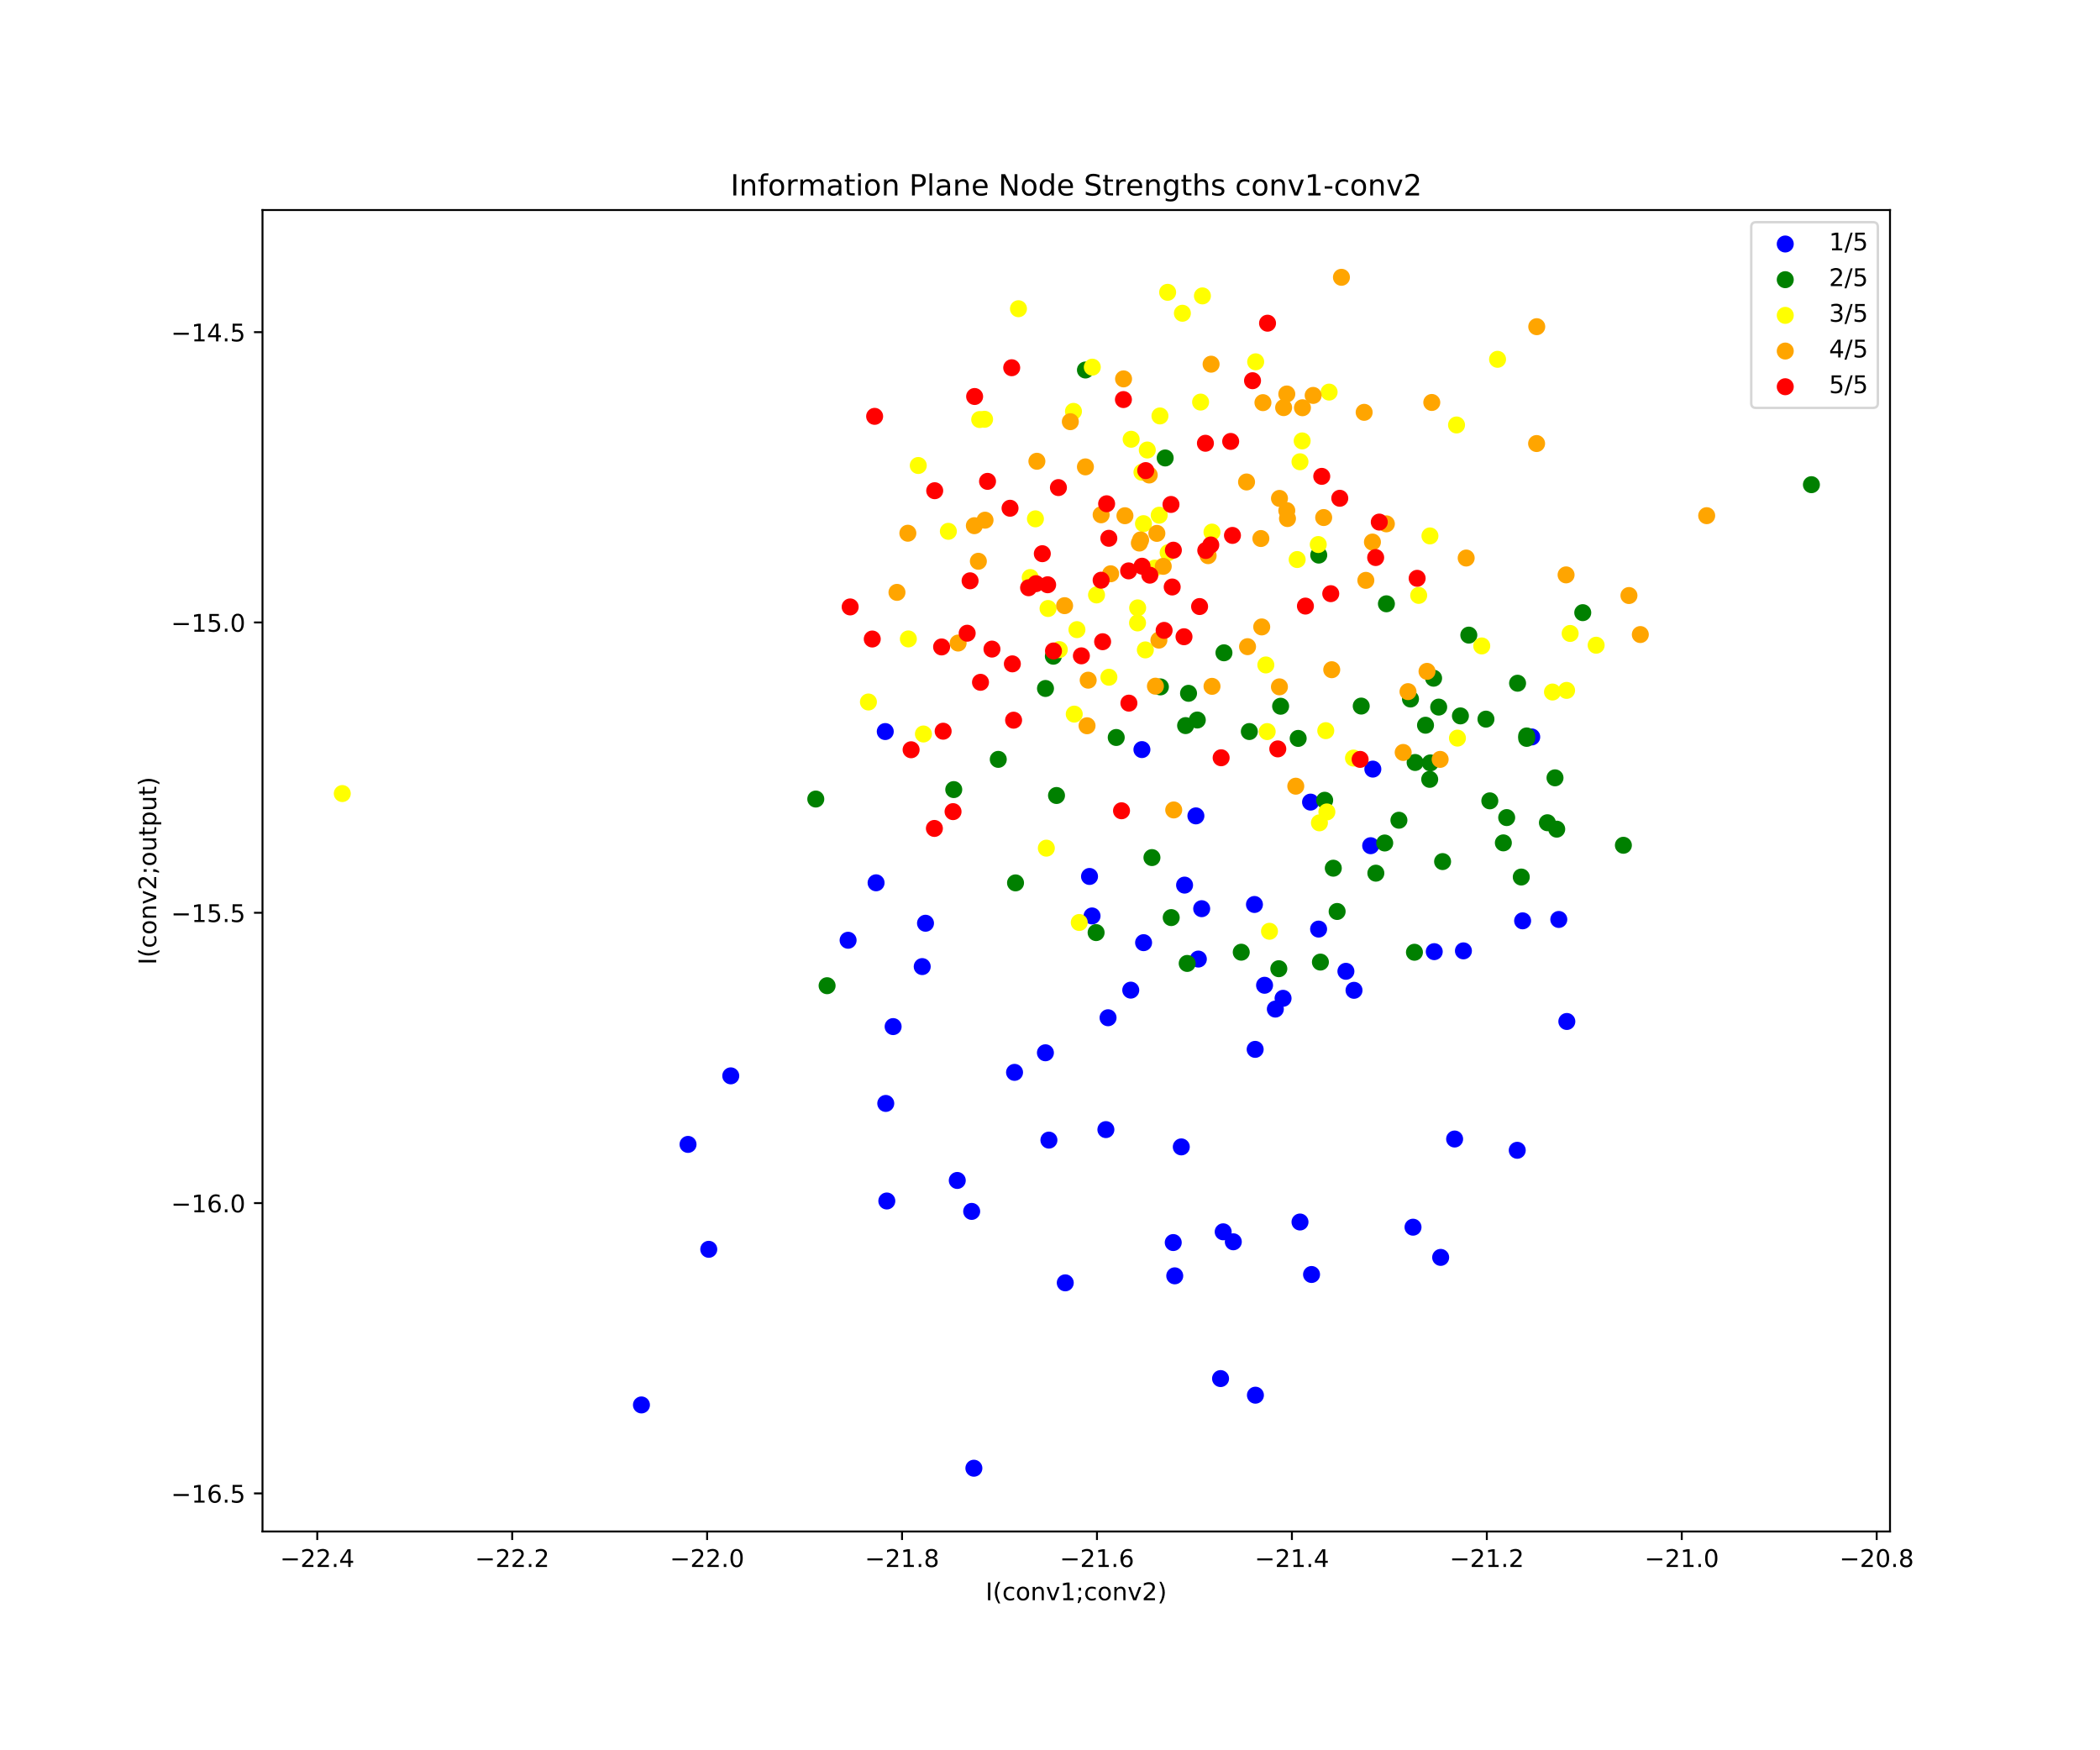<?xml version="1.0" encoding="utf-8" standalone="no"?>
<!DOCTYPE svg PUBLIC "-//W3C//DTD SVG 1.1//EN"
  "http://www.w3.org/Graphics/SVG/1.1/DTD/svg11.dtd">
<!-- Created with matplotlib (https://matplotlib.org/) -->
<svg height="720pt" version="1.1" viewBox="0 0 864 720" width="864pt" xmlns="http://www.w3.org/2000/svg" xmlns:xlink="http://www.w3.org/1999/xlink">
 <defs>
  <style type="text/css">
*{stroke-linecap:butt;stroke-linejoin:round;white-space:pre;}
  </style>
 </defs>
 <g id="figure_1">
  <g id="patch_1">
   <path d="M 0 720 
L 864 720 
L 864 0 
L 0 0 
z
" style="fill:#ffffff;"/>
  </g>
  <g id="axes_1">
   <g id="patch_2">
    <path d="M 108 630 
L 777.6 630 
L 777.6 86.4 
L 108 86.4 
z
" style="fill:#ffffff;"/>
   </g>
   <g id="PathCollection_1">
    <defs>
     <path d="M 0 3 
C 0.796 3 1.559 2.684 2.121 2.121 
C 2.684 1.559 3 0.796 3 0 
C 3 -0.796 2.684 -1.559 2.121 -2.121 
C 1.559 -2.684 0.796 -3 0 -3 
C -0.796 -3 -1.559 -2.684 -2.121 -2.121 
C -2.684 -1.559 -3 -0.796 -3 0 
C -3 0.796 -2.684 1.559 -2.121 2.121 
C -1.559 2.684 -0.796 3 0 3 
z
" id="mb57c1be453" style="stroke:#0000ff;"/>
    </defs>
    <g clip-path="url(#p0d00915844)">
     <use style="fill:#0000ff;stroke:#0000ff;" x="644.642" xlink:href="#mb57c1be453" y="420.198"/>
     <use style="fill:#0000ff;stroke:#0000ff;" x="624.237" xlink:href="#mb57c1be453" y="473.186"/>
     <use style="fill:#0000ff;stroke:#0000ff;" x="516.515" xlink:href="#mb57c1be453" y="573.929"/>
     <use style="fill:#0000ff;stroke:#0000ff;" x="581.357" xlink:href="#mb57c1be453" y="504.82"/>
     <use style="fill:#0000ff;stroke:#0000ff;" x="482.704" xlink:href="#mb57c1be453" y="511.14"/>
     <use style="fill:#0000ff;stroke:#0000ff;" x="592.729" xlink:href="#mb57c1be453" y="517.246"/>
     <use style="fill:#0000ff;stroke:#0000ff;" x="539.608" xlink:href="#mb57c1be453" y="524.279"/>
     <use style="fill:#0000ff;stroke:#0000ff;" x="516.411" xlink:href="#mb57c1be453" y="431.669"/>
     <use style="fill:#0000ff;stroke:#0000ff;" x="400.683" xlink:href="#mb57c1be453" y="603.973"/>
     <use style="fill:#0000ff;stroke:#0000ff;" x="483.326" xlink:href="#mb57c1be453" y="524.831"/>
     <use style="fill:#0000ff;stroke:#0000ff;" x="438.28" xlink:href="#mb57c1be453" y="527.713"/>
     <use style="fill:#0000ff;stroke:#0000ff;" x="364.428" xlink:href="#mb57c1be453" y="453.911"/>
     <use style="fill:#0000ff;stroke:#0000ff;" x="263.908" xlink:href="#mb57c1be453" y="577.94"/>
     <use style="fill:#0000ff;stroke:#0000ff;" x="379.427" xlink:href="#mb57c1be453" y="397.619"/>
     <use style="fill:#0000ff;stroke:#0000ff;" x="300.658" xlink:href="#mb57c1be453" y="442.568"/>
     <use style="fill:#0000ff;stroke:#0000ff;" x="283.077" xlink:href="#mb57c1be453" y="470.766"/>
     <use style="fill:#0000ff;stroke:#0000ff;" x="360.444" xlink:href="#mb57c1be453" y="363.151"/>
     <use style="fill:#0000ff;stroke:#0000ff;" x="364.221" xlink:href="#mb57c1be453" y="300.933"/>
     <use style="fill:#0000ff;stroke:#0000ff;" x="465.224" xlink:href="#mb57c1be453" y="407.306"/>
     <use style="fill:#0000ff;stroke:#0000ff;" x="469.816" xlink:href="#mb57c1be453" y="308.355"/>
     <use style="fill:#0000ff;stroke:#0000ff;" x="430.113" xlink:href="#mb57c1be453" y="433.074"/>
     <use style="fill:#0000ff;stroke:#0000ff;" x="380.779" xlink:href="#mb57c1be453" y="379.787"/>
     <use style="fill:#0000ff;stroke:#0000ff;" x="449.302" xlink:href="#mb57c1be453" y="376.786"/>
     <use style="fill:#0000ff;stroke:#0000ff;" x="553.746" xlink:href="#mb57c1be453" y="399.56"/>
     <use style="fill:#0000ff;stroke:#0000ff;" x="291.607" xlink:href="#mb57c1be453" y="513.921"/>
     <use style="fill:#0000ff;stroke:#0000ff;" x="494.407" xlink:href="#mb57c1be453" y="373.8"/>
     <use style="fill:#0000ff;stroke:#0000ff;" x="590.092" xlink:href="#mb57c1be453" y="391.474"/>
     <use style="fill:#0000ff;stroke:#0000ff;" x="455.886" xlink:href="#mb57c1be453" y="418.663"/>
     <use style="fill:#0000ff;stroke:#0000ff;" x="393.848" xlink:href="#mb57c1be453" y="485.595"/>
     <use style="fill:#0000ff;stroke:#0000ff;" x="520.278" xlink:href="#mb57c1be453" y="405.304"/>
     <use style="fill:#0000ff;stroke:#0000ff;" x="399.776" xlink:href="#mb57c1be453" y="498.325"/>
     <use style="fill:#0000ff;stroke:#0000ff;" x="454.991" xlink:href="#mb57c1be453" y="464.678"/>
     <use style="fill:#0000ff;stroke:#0000ff;" x="598.474" xlink:href="#mb57c1be453" y="468.551"/>
     <use style="fill:#0000ff;stroke:#0000ff;" x="507.419" xlink:href="#mb57c1be453" y="510.827"/>
     <use style="fill:#0000ff;stroke:#0000ff;" x="503.253" xlink:href="#mb57c1be453" y="506.721"/>
     <use style="fill:#0000ff;stroke:#0000ff;" x="534.856" xlink:href="#mb57c1be453" y="502.687"/>
     <use style="fill:#0000ff;stroke:#0000ff;" x="367.459" xlink:href="#mb57c1be453" y="422.301"/>
     <use style="fill:#0000ff;stroke:#0000ff;" x="364.861" xlink:href="#mb57c1be453" y="494.044"/>
     <use style="fill:#0000ff;stroke:#0000ff;" x="348.934" xlink:href="#mb57c1be453" y="386.786"/>
     <use style="fill:#0000ff;stroke:#0000ff;" x="492.027" xlink:href="#mb57c1be453" y="335.623"/>
     <use style="fill:#0000ff;stroke:#0000ff;" x="493.035" xlink:href="#mb57c1be453" y="394.525"/>
     <use style="fill:#0000ff;stroke:#0000ff;" x="448.259" xlink:href="#mb57c1be453" y="360.544"/>
     <use style="fill:#0000ff;stroke:#0000ff;" x="417.411" xlink:href="#mb57c1be453" y="441.131"/>
     <use style="fill:#0000ff;stroke:#0000ff;" x="557.081" xlink:href="#mb57c1be453" y="407.377"/>
     <use style="fill:#0000ff;stroke:#0000ff;" x="486.017" xlink:href="#mb57c1be453" y="471.788"/>
     <use style="fill:#0000ff;stroke:#0000ff;" x="431.554" xlink:href="#mb57c1be453" y="468.999"/>
     <use style="fill:#0000ff;stroke:#0000ff;" x="502.172" xlink:href="#mb57c1be453" y="567.094"/>
     <use style="fill:#0000ff;stroke:#0000ff;" x="487.369" xlink:href="#mb57c1be453" y="364.101"/>
     <use style="fill:#0000ff;stroke:#0000ff;" x="470.505" xlink:href="#mb57c1be453" y="387.777"/>
     <use style="fill:#0000ff;stroke:#0000ff;" x="641.336" xlink:href="#mb57c1be453" y="378.233"/>
     <use style="fill:#0000ff;stroke:#0000ff;" x="626.45" xlink:href="#mb57c1be453" y="378.797"/>
     <use style="fill:#0000ff;stroke:#0000ff;" x="524.712" xlink:href="#mb57c1be453" y="415.104"/>
     <use style="fill:#0000ff;stroke:#0000ff;" x="539.2" xlink:href="#mb57c1be453" y="329.96"/>
     <use style="fill:#0000ff;stroke:#0000ff;" x="516.12" xlink:href="#mb57c1be453" y="372.07"/>
     <use style="fill:#0000ff;stroke:#0000ff;" x="563.935" xlink:href="#mb57c1be453" y="347.892"/>
     <use style="fill:#0000ff;stroke:#0000ff;" x="602.095" xlink:href="#mb57c1be453" y="391.151"/>
     <use style="fill:#0000ff;stroke:#0000ff;" x="542.51" xlink:href="#mb57c1be453" y="382.192"/>
     <use style="fill:#0000ff;stroke:#0000ff;" x="630.2" xlink:href="#mb57c1be453" y="303.15"/>
     <use style="fill:#0000ff;stroke:#0000ff;" x="564.823" xlink:href="#mb57c1be453" y="316.384"/>
     <use style="fill:#0000ff;stroke:#0000ff;" x="527.89" xlink:href="#mb57c1be453" y="410.672"/>
    </g>
   </g>
   <g id="PathCollection_2">
    <defs>
     <path d="M 0 3 
C 0.796 3 1.559 2.684 2.121 2.121 
C 2.684 1.559 3 0.796 3 0 
C 3 -0.796 2.684 -1.559 2.121 -2.121 
C 1.559 -2.684 0.796 -3 0 -3 
C -0.796 -3 -1.559 -2.684 -2.121 -2.121 
C -2.684 -1.559 -3 -0.796 -3 0 
C -3 0.796 -2.684 1.559 -2.121 2.121 
C -1.559 2.684 -0.796 3 0 3 
z
" id="m9831593d2e" style="stroke:#008000;"/>
    </defs>
    <g clip-path="url(#p0d00915844)">
     <use style="fill:#008000;stroke:#008000;" x="618.522" xlink:href="#m9831593d2e" y="346.726"/>
     <use style="fill:#008000;stroke:#008000;" x="481.867" xlink:href="#m9831593d2e" y="377.464"/>
     <use style="fill:#008000;stroke:#008000;" x="569.714" xlink:href="#m9831593d2e" y="346.776"/>
     <use style="fill:#008000;stroke:#008000;" x="575.558" xlink:href="#m9831593d2e" y="337.412"/>
     <use style="fill:#008000;stroke:#008000;" x="450.971" xlink:href="#m9831593d2e" y="383.634"/>
     <use style="fill:#008000;stroke:#008000;" x="619.894" xlink:href="#m9831593d2e" y="336.325"/>
     <use style="fill:#008000;stroke:#008000;" x="473.943" xlink:href="#m9831593d2e" y="352.776"/>
     <use style="fill:#008000;stroke:#008000;" x="636.647" xlink:href="#m9831593d2e" y="338.444"/>
     <use style="fill:#008000;stroke:#008000;" x="550.136" xlink:href="#m9831593d2e" y="374.947"/>
     <use style="fill:#008000;stroke:#008000;" x="593.523" xlink:href="#m9831593d2e" y="354.424"/>
     <use style="fill:#008000;stroke:#008000;" x="639.775" xlink:href="#m9831593d2e" y="319.971"/>
     <use style="fill:#008000;stroke:#008000;" x="543.252" xlink:href="#m9831593d2e" y="395.769"/>
     <use style="fill:#008000;stroke:#008000;" x="492.605" xlink:href="#m9831593d2e" y="296.189"/>
     <use style="fill:#008000;stroke:#008000;" x="624.372" xlink:href="#m9831593d2e" y="281.052"/>
     <use style="fill:#008000;stroke:#008000;" x="581.942" xlink:href="#m9831593d2e" y="391.724"/>
     <use style="fill:#008000;stroke:#008000;" x="588.222" xlink:href="#m9831593d2e" y="320.596"/>
     <use style="fill:#008000;stroke:#008000;" x="640.482" xlink:href="#m9831593d2e" y="341.085"/>
     <use style="fill:#008000;stroke:#008000;" x="548.557" xlink:href="#m9831593d2e" y="357.141"/>
     <use style="fill:#008000;stroke:#008000;" x="651.192" xlink:href="#m9831593d2e" y="252.025"/>
     <use style="fill:#008000;stroke:#008000;" x="667.909" xlink:href="#m9831593d2e" y="347.715"/>
     <use style="fill:#008000;stroke:#008000;" x="612.954" xlink:href="#m9831593d2e" y="329.438"/>
     <use style="fill:#008000;stroke:#008000;" x="628.119" xlink:href="#m9831593d2e" y="303.74"/>
     <use style="fill:#008000;stroke:#008000;" x="745.27" xlink:href="#m9831593d2e" y="199.381"/>
     <use style="fill:#008000;stroke:#008000;" x="591.922" xlink:href="#m9831593d2e" y="290.871"/>
     <use style="fill:#008000;stroke:#008000;" x="600.858" xlink:href="#m9831593d2e" y="294.495"/>
     <use style="fill:#008000;stroke:#008000;" x="588.48" xlink:href="#m9831593d2e" y="313.836"/>
     <use style="fill:#008000;stroke:#008000;" x="586.497" xlink:href="#m9831593d2e" y="298.334"/>
     <use style="fill:#008000;stroke:#008000;" x="526.143" xlink:href="#m9831593d2e" y="398.492"/>
     <use style="fill:#008000;stroke:#008000;" x="488.998" xlink:href="#m9831593d2e" y="285.206"/>
     <use style="fill:#008000;stroke:#008000;" x="340.291" xlink:href="#m9831593d2e" y="405.481"/>
     <use style="fill:#008000;stroke:#008000;" x="589.827" xlink:href="#m9831593d2e" y="278.991"/>
     <use style="fill:#008000;stroke:#008000;" x="477.417" xlink:href="#m9831593d2e" y="282.562"/>
     <use style="fill:#008000;stroke:#008000;" x="514.011" xlink:href="#m9831593d2e" y="300.929"/>
     <use style="fill:#008000;stroke:#008000;" x="628.114" xlink:href="#m9831593d2e" y="302.737"/>
     <use style="fill:#008000;stroke:#008000;" x="526.883" xlink:href="#m9831593d2e" y="290.518"/>
     <use style="fill:#008000;stroke:#008000;" x="566.065" xlink:href="#m9831593d2e" y="359.192"/>
     <use style="fill:#008000;stroke:#008000;" x="417.818" xlink:href="#m9831593d2e" y="363.184"/>
     <use style="fill:#008000;stroke:#008000;" x="582.225" xlink:href="#m9831593d2e" y="313.659"/>
     <use style="fill:#008000;stroke:#008000;" x="534.108" xlink:href="#m9831593d2e" y="303.752"/>
     <use style="fill:#008000;stroke:#008000;" x="580.319" xlink:href="#m9831593d2e" y="287.547"/>
     <use style="fill:#008000;stroke:#008000;" x="503.571" xlink:href="#m9831593d2e" y="268.538"/>
     <use style="fill:#008000;stroke:#008000;" x="335.639" xlink:href="#m9831593d2e" y="328.698"/>
     <use style="fill:#008000;stroke:#008000;" x="479.389" xlink:href="#m9831593d2e" y="188.391"/>
     <use style="fill:#008000;stroke:#008000;" x="430.143" xlink:href="#m9831593d2e" y="283.209"/>
     <use style="fill:#008000;stroke:#008000;" x="570.411" xlink:href="#m9831593d2e" y="248.378"/>
     <use style="fill:#008000;stroke:#008000;" x="410.72" xlink:href="#m9831593d2e" y="312.375"/>
     <use style="fill:#008000;stroke:#008000;" x="446.582" xlink:href="#m9831593d2e" y="152.209"/>
     <use style="fill:#008000;stroke:#008000;" x="392.403" xlink:href="#m9831593d2e" y="324.806"/>
     <use style="fill:#008000;stroke:#008000;" x="510.684" xlink:href="#m9831593d2e" y="391.7"/>
     <use style="fill:#008000;stroke:#008000;" x="488.445" xlink:href="#m9831593d2e" y="396.323"/>
     <use style="fill:#008000;stroke:#008000;" x="625.893" xlink:href="#m9831593d2e" y="360.778"/>
     <use style="fill:#008000;stroke:#008000;" x="604.314" xlink:href="#m9831593d2e" y="261.264"/>
     <use style="fill:#008000;stroke:#008000;" x="545.01" xlink:href="#m9831593d2e" y="329.196"/>
     <use style="fill:#008000;stroke:#008000;" x="560.048" xlink:href="#m9831593d2e" y="290.453"/>
     <use style="fill:#008000;stroke:#008000;" x="611.363" xlink:href="#m9831593d2e" y="295.825"/>
     <use style="fill:#008000;stroke:#008000;" x="487.79" xlink:href="#m9831593d2e" y="298.484"/>
     <use style="fill:#008000;stroke:#008000;" x="459.249" xlink:href="#m9831593d2e" y="303.372"/>
     <use style="fill:#008000;stroke:#008000;" x="433.378" xlink:href="#m9831593d2e" y="269.941"/>
     <use style="fill:#008000;stroke:#008000;" x="434.679" xlink:href="#m9831593d2e" y="327.236"/>
     <use style="fill:#008000;stroke:#008000;" x="542.571" xlink:href="#m9831593d2e" y="228.345"/>
    </g>
   </g>
   <g id="PathCollection_3">
    <defs>
     <path d="M 0 3 
C 0.796 3 1.559 2.684 2.121 2.121 
C 2.684 1.559 3 0.796 3 0 
C 3 -0.796 2.684 -1.559 2.121 -2.121 
C 1.559 -2.684 0.796 -3 0 -3 
C -0.796 -3 -1.559 -2.684 -2.121 -2.121 
C -2.684 -1.559 -3 -0.796 -3 0 
C -3 0.796 -2.684 1.559 -2.121 2.121 
C -1.559 2.684 -0.796 3 0 3 
z
" id="md2f61185b3" style="stroke:#ffff00;"/>
    </defs>
    <g clip-path="url(#p0d00915844)">
     <use style="fill:#ffff00;stroke:#ffff00;" x="533.691" xlink:href="#md2f61185b3" y="230.176"/>
     <use style="fill:#ffff00;stroke:#ffff00;" x="475.079" xlink:href="#md2f61185b3" y="233.701"/>
     <use style="fill:#ffff00;stroke:#ffff00;" x="521.354" xlink:href="#md2f61185b3" y="300.951"/>
     <use style="fill:#ffff00;stroke:#ffff00;" x="441.976" xlink:href="#md2f61185b3" y="293.759"/>
     <use style="fill:#ffff00;stroke:#ffff00;" x="468.068" xlink:href="#md2f61185b3" y="250.058"/>
     <use style="fill:#ffff00;stroke:#ffff00;" x="357.296" xlink:href="#md2f61185b3" y="288.778"/>
     <use style="fill:#ffff00;stroke:#ffff00;" x="468.019" xlink:href="#md2f61185b3" y="256.249"/>
     <use style="fill:#ffff00;stroke:#ffff00;" x="522.3" xlink:href="#md2f61185b3" y="383.094"/>
     <use style="fill:#ffff00;stroke:#ffff00;" x="599.636" xlink:href="#md2f61185b3" y="303.63"/>
     <use style="fill:#ffff00;stroke:#ffff00;" x="520.803" xlink:href="#md2f61185b3" y="273.536"/>
     <use style="fill:#ffff00;stroke:#ffff00;" x="588.319" xlink:href="#md2f61185b3" y="220.457"/>
     <use style="fill:#ffff00;stroke:#ffff00;" x="546.836" xlink:href="#md2f61185b3" y="161.297"/>
     <use style="fill:#ffff00;stroke:#ffff00;" x="646.004" xlink:href="#md2f61185b3" y="260.58"/>
     <use style="fill:#ffff00;stroke:#ffff00;" x="542.848" xlink:href="#md2f61185b3" y="338.483"/>
     <use style="fill:#ffff00;stroke:#ffff00;" x="556.861" xlink:href="#md2f61185b3" y="311.837"/>
     <use style="fill:#ffff00;stroke:#ffff00;" x="545.913" xlink:href="#md2f61185b3" y="333.996"/>
     <use style="fill:#ffff00;stroke:#ffff00;" x="444.035" xlink:href="#md2f61185b3" y="379.478"/>
     <use style="fill:#ffff00;stroke:#ffff00;" x="609.635" xlink:href="#md2f61185b3" y="265.715"/>
     <use style="fill:#ffff00;stroke:#ffff00;" x="638.734" xlink:href="#md2f61185b3" y="284.676"/>
     <use style="fill:#ffff00;stroke:#ffff00;" x="545.457" xlink:href="#md2f61185b3" y="300.57"/>
     <use style="fill:#ffff00;stroke:#ffff00;" x="644.54" xlink:href="#md2f61185b3" y="284.005"/>
     <use style="fill:#ffff00;stroke:#ffff00;" x="656.7" xlink:href="#md2f61185b3" y="265.419"/>
     <use style="fill:#ffff00;stroke:#ffff00;" x="616.138" xlink:href="#md2f61185b3" y="147.81"/>
     <use style="fill:#ffff00;stroke:#ffff00;" x="493.96" xlink:href="#md2f61185b3" y="165.405"/>
     <use style="fill:#ffff00;stroke:#ffff00;" x="426.004" xlink:href="#md2f61185b3" y="213.429"/>
     <use style="fill:#ffff00;stroke:#ffff00;" x="535.747" xlink:href="#md2f61185b3" y="181.373"/>
     <use style="fill:#ffff00;stroke:#ffff00;" x="542.363" xlink:href="#md2f61185b3" y="223.999"/>
     <use style="fill:#ffff00;stroke:#ffff00;" x="534.849" xlink:href="#md2f61185b3" y="189.953"/>
     <use style="fill:#ffff00;stroke:#ffff00;" x="451.145" xlink:href="#md2f61185b3" y="244.737"/>
     <use style="fill:#ffff00;stroke:#ffff00;" x="471.225" xlink:href="#md2f61185b3" y="267.348"/>
     <use style="fill:#ffff00;stroke:#ffff00;" x="443.085" xlink:href="#md2f61185b3" y="259.015"/>
     <use style="fill:#ffff00;stroke:#ffff00;" x="516.619" xlink:href="#md2f61185b3" y="148.835"/>
     <use style="fill:#ffff00;stroke:#ffff00;" x="486.473" xlink:href="#md2f61185b3" y="128.861"/>
     <use style="fill:#ffff00;stroke:#ffff00;" x="449.402" xlink:href="#md2f61185b3" y="151.034"/>
     <use style="fill:#ffff00;stroke:#ffff00;" x="430.493" xlink:href="#md2f61185b3" y="348.9"/>
     <use style="fill:#ffff00;stroke:#ffff00;" x="480.613" xlink:href="#md2f61185b3" y="227.357"/>
     <use style="fill:#ffff00;stroke:#ffff00;" x="456.238" xlink:href="#md2f61185b3" y="278.59"/>
     <use style="fill:#ffff00;stroke:#ffff00;" x="379.924" xlink:href="#md2f61185b3" y="301.937"/>
     <use style="fill:#ffff00;stroke:#ffff00;" x="419.025" xlink:href="#md2f61185b3" y="126.994"/>
     <use style="fill:#ffff00;stroke:#ffff00;" x="498.642" xlink:href="#md2f61185b3" y="218.88"/>
     <use style="fill:#ffff00;stroke:#ffff00;" x="477.236" xlink:href="#md2f61185b3" y="171.101"/>
     <use style="fill:#ffff00;stroke:#ffff00;" x="423.864" xlink:href="#md2f61185b3" y="237.575"/>
     <use style="fill:#ffff00;stroke:#ffff00;" x="390.182" xlink:href="#md2f61185b3" y="218.569"/>
     <use style="fill:#ffff00;stroke:#ffff00;" x="403.076" xlink:href="#md2f61185b3" y="172.581"/>
     <use style="fill:#ffff00;stroke:#ffff00;" x="470.462" xlink:href="#md2f61185b3" y="215.411"/>
     <use style="fill:#ffff00;stroke:#ffff00;" x="373.726" xlink:href="#md2f61185b3" y="262.83"/>
     <use style="fill:#ffff00;stroke:#ffff00;" x="435.824" xlink:href="#md2f61185b3" y="267.233"/>
     <use style="fill:#ffff00;stroke:#ffff00;" x="472.026" xlink:href="#md2f61185b3" y="185.121"/>
     <use style="fill:#ffff00;stroke:#ffff00;" x="140.827" xlink:href="#md2f61185b3" y="326.438"/>
     <use style="fill:#ffff00;stroke:#ffff00;" x="405.083" xlink:href="#md2f61185b3" y="172.477"/>
     <use style="fill:#ffff00;stroke:#ffff00;" x="431.195" xlink:href="#md2f61185b3" y="250.315"/>
     <use style="fill:#ffff00;stroke:#ffff00;" x="377.801" xlink:href="#md2f61185b3" y="191.489"/>
     <use style="fill:#ffff00;stroke:#ffff00;" x="465.386" xlink:href="#md2f61185b3" y="180.697"/>
     <use style="fill:#ffff00;stroke:#ffff00;" x="583.69" xlink:href="#md2f61185b3" y="244.921"/>
     <use style="fill:#ffff00;stroke:#ffff00;" x="494.714" xlink:href="#md2f61185b3" y="121.722"/>
     <use style="fill:#ffff00;stroke:#ffff00;" x="599.259" xlink:href="#md2f61185b3" y="174.817"/>
     <use style="fill:#ffff00;stroke:#ffff00;" x="476.925" xlink:href="#md2f61185b3" y="211.945"/>
     <use style="fill:#ffff00;stroke:#ffff00;" x="441.652" xlink:href="#md2f61185b3" y="169.224"/>
     <use style="fill:#ffff00;stroke:#ffff00;" x="480.401" xlink:href="#md2f61185b3" y="120.247"/>
     <use style="fill:#ffff00;stroke:#ffff00;" x="469.829" xlink:href="#md2f61185b3" y="194.271"/>
    </g>
   </g>
   <g id="PathCollection_4">
    <defs>
     <path d="M 0 3 
C 0.796 3 1.559 2.684 2.121 2.121 
C 2.684 1.559 3 0.796 3 0 
C 3 -0.796 2.684 -1.559 2.121 -2.121 
C 1.559 -2.684 0.796 -3 0 -3 
C -0.796 -3 -1.559 -2.684 -2.121 -2.121 
C -2.684 -1.559 -3 -0.796 -3 0 
C -3 0.796 -2.684 1.559 -2.121 2.121 
C -1.559 2.684 -0.796 3 0 3 
z
" id="mc278e663dc" style="stroke:#ffa500;"/>
    </defs>
    <g clip-path="url(#p0d00915844)">
     <use style="fill:#ffa500;stroke:#ffa500;" x="498.279" xlink:href="#mc278e663dc" y="149.812"/>
     <use style="fill:#ffa500;stroke:#ffa500;" x="373.516" xlink:href="#mc278e663dc" y="219.348"/>
     <use style="fill:#ffa500;stroke:#ffa500;" x="426.606" xlink:href="#mc278e663dc" y="189.747"/>
     <use style="fill:#ffa500;stroke:#ffa500;" x="518.76" xlink:href="#mc278e663dc" y="221.531"/>
     <use style="fill:#ffa500;stroke:#ffa500;" x="533.121" xlink:href="#mc278e663dc" y="323.411"/>
     <use style="fill:#ffa500;stroke:#ffa500;" x="447.243" xlink:href="#mc278e663dc" y="298.548"/>
     <use style="fill:#ffa500;stroke:#ffa500;" x="512.865" xlink:href="#mc278e663dc" y="198.266"/>
     <use style="fill:#ffa500;stroke:#ffa500;" x="529.706" xlink:href="#mc278e663dc" y="213.315"/>
     <use style="fill:#ffa500;stroke:#ffa500;" x="497.057" xlink:href="#mc278e663dc" y="228.583"/>
     <use style="fill:#ffa500;stroke:#ffa500;" x="456.957" xlink:href="#mc278e663dc" y="236.033"/>
     <use style="fill:#ffa500;stroke:#ffa500;" x="402.526" xlink:href="#mc278e663dc" y="230.886"/>
     <use style="fill:#ffa500;stroke:#ffa500;" x="476.809" xlink:href="#mc278e663dc" y="263.322"/>
     <use style="fill:#ffa500;stroke:#ffa500;" x="632.262" xlink:href="#mc278e663dc" y="134.384"/>
     <use style="fill:#ffa500;stroke:#ffa500;" x="472.826" xlink:href="#mc278e663dc" y="195.395"/>
     <use style="fill:#ffa500;stroke:#ffa500;" x="564.657" xlink:href="#mc278e663dc" y="222.984"/>
     <use style="fill:#ffa500;stroke:#ffa500;" x="540.273" xlink:href="#mc278e663dc" y="162.661"/>
     <use style="fill:#ffa500;stroke:#ffa500;" x="528.126" xlink:href="#mc278e663dc" y="167.682"/>
     <use style="fill:#ffa500;stroke:#ffa500;" x="453.04" xlink:href="#mc278e663dc" y="211.769"/>
     <use style="fill:#ffa500;stroke:#ffa500;" x="519.608" xlink:href="#mc278e663dc" y="165.633"/>
     <use style="fill:#ffa500;stroke:#ffa500;" x="551.908" xlink:href="#mc278e663dc" y="114.07"/>
     <use style="fill:#ffa500;stroke:#ffa500;" x="468.76" xlink:href="#mc278e663dc" y="223.391"/>
     <use style="fill:#ffa500;stroke:#ffa500;" x="589.076" xlink:href="#mc278e663dc" y="165.559"/>
     <use style="fill:#ffa500;stroke:#ffa500;" x="447.709" xlink:href="#mc278e663dc" y="279.799"/>
     <use style="fill:#ffa500;stroke:#ffa500;" x="526.412" xlink:href="#mc278e663dc" y="205.021"/>
     <use style="fill:#ffa500;stroke:#ffa500;" x="369.04" xlink:href="#mc278e663dc" y="243.68"/>
     <use style="fill:#ffa500;stroke:#ffa500;" x="446.571" xlink:href="#mc278e663dc" y="192.057"/>
     <use style="fill:#ffa500;stroke:#ffa500;" x="400.873" xlink:href="#mc278e663dc" y="216.249"/>
     <use style="fill:#ffa500;stroke:#ffa500;" x="440.364" xlink:href="#mc278e663dc" y="173.466"/>
     <use style="fill:#ffa500;stroke:#ffa500;" x="561.25" xlink:href="#mc278e663dc" y="169.618"/>
     <use style="fill:#ffa500;stroke:#ffa500;" x="405.273" xlink:href="#mc278e663dc" y="213.983"/>
     <use style="fill:#ffa500;stroke:#ffa500;" x="394.2" xlink:href="#mc278e663dc" y="264.526"/>
     <use style="fill:#ffa500;stroke:#ffa500;" x="535.865" xlink:href="#mc278e663dc" y="167.729"/>
     <use style="fill:#ffa500;stroke:#ffa500;" x="478.594" xlink:href="#mc278e663dc" y="232.967"/>
     <use style="fill:#ffa500;stroke:#ffa500;" x="529.424" xlink:href="#mc278e663dc" y="210.039"/>
     <use style="fill:#ffa500;stroke:#ffa500;" x="475.969" xlink:href="#mc278e663dc" y="219.411"/>
     <use style="fill:#ffa500;stroke:#ffa500;" x="469.28" xlink:href="#mc278e663dc" y="222.112"/>
     <use style="fill:#ffa500;stroke:#ffa500;" x="547.912" xlink:href="#mc278e663dc" y="275.496"/>
     <use style="fill:#ffa500;stroke:#ffa500;" x="498.656" xlink:href="#mc278e663dc" y="282.336"/>
     <use style="fill:#ffa500;stroke:#ffa500;" x="475.372" xlink:href="#mc278e663dc" y="282.271"/>
     <use style="fill:#ffa500;stroke:#ffa500;" x="462.833" xlink:href="#mc278e663dc" y="212.149"/>
     <use style="fill:#ffa500;stroke:#ffa500;" x="438.008" xlink:href="#mc278e663dc" y="249.148"/>
     <use style="fill:#ffa500;stroke:#ffa500;" x="570.389" xlink:href="#mc278e663dc" y="215.49"/>
     <use style="fill:#ffa500;stroke:#ffa500;" x="529.426" xlink:href="#mc278e663dc" y="162.07"/>
     <use style="fill:#ffa500;stroke:#ffa500;" x="544.601" xlink:href="#mc278e663dc" y="212.9"/>
     <use style="fill:#ffa500;stroke:#ffa500;" x="462.265" xlink:href="#mc278e663dc" y="155.858"/>
     <use style="fill:#ffa500;stroke:#ffa500;" x="702.181" xlink:href="#mc278e663dc" y="212.128"/>
     <use style="fill:#ffa500;stroke:#ffa500;" x="632.2" xlink:href="#mc278e663dc" y="182.455"/>
     <use style="fill:#ffa500;stroke:#ffa500;" x="579.294" xlink:href="#mc278e663dc" y="284.515"/>
     <use style="fill:#ffa500;stroke:#ffa500;" x="561.948" xlink:href="#mc278e663dc" y="238.737"/>
     <use style="fill:#ffa500;stroke:#ffa500;" x="603.23" xlink:href="#mc278e663dc" y="229.554"/>
     <use style="fill:#ffa500;stroke:#ffa500;" x="513.275" xlink:href="#mc278e663dc" y="266.016"/>
     <use style="fill:#ffa500;stroke:#ffa500;" x="577.309" xlink:href="#mc278e663dc" y="309.529"/>
     <use style="fill:#ffa500;stroke:#ffa500;" x="482.904" xlink:href="#mc278e663dc" y="333.186"/>
     <use style="fill:#ffa500;stroke:#ffa500;" x="519.107" xlink:href="#mc278e663dc" y="257.894"/>
     <use style="fill:#ffa500;stroke:#ffa500;" x="592.516" xlink:href="#mc278e663dc" y="312.384"/>
     <use style="fill:#ffa500;stroke:#ffa500;" x="587.118" xlink:href="#mc278e663dc" y="276.173"/>
     <use style="fill:#ffa500;stroke:#ffa500;" x="644.33" xlink:href="#mc278e663dc" y="236.487"/>
     <use style="fill:#ffa500;stroke:#ffa500;" x="674.876" xlink:href="#mc278e663dc" y="261.031"/>
     <use style="fill:#ffa500;stroke:#ffa500;" x="526.392" xlink:href="#mc278e663dc" y="282.544"/>
     <use style="fill:#ffa500;stroke:#ffa500;" x="670.199" xlink:href="#mc278e663dc" y="244.981"/>
    </g>
   </g>
   <g id="PathCollection_5">
    <defs>
     <path d="M 0 3 
C 0.796 3 1.559 2.684 2.121 2.121 
C 2.684 1.559 3 0.796 3 0 
C 3 -0.796 2.684 -1.559 2.121 -2.121 
C 1.559 -2.684 0.796 -3 0 -3 
C -0.796 -3 -1.559 -2.684 -2.121 -2.121 
C -2.684 -1.559 -3 -0.796 -3 0 
C -3 0.796 -2.684 1.559 -2.121 2.121 
C -1.559 2.684 -0.796 3 0 3 
z
" id="m12f2b4f080" style="stroke:#ff0000;"/>
    </defs>
    <g clip-path="url(#p0d00915844)">
     <use style="fill:#ff0000;stroke:#ff0000;" x="525.721" xlink:href="#m12f2b4f080" y="308.069"/>
     <use style="fill:#ff0000;stroke:#ff0000;" x="583.055" xlink:href="#m12f2b4f080" y="237.897"/>
     <use style="fill:#ff0000;stroke:#ff0000;" x="493.545" xlink:href="#m12f2b4f080" y="249.507"/>
     <use style="fill:#ff0000;stroke:#ff0000;" x="464.465" xlink:href="#m12f2b4f080" y="289.245"/>
     <use style="fill:#ff0000;stroke:#ff0000;" x="456.203" xlink:href="#m12f2b4f080" y="221.432"/>
     <use style="fill:#ff0000;stroke:#ff0000;" x="417.023" xlink:href="#m12f2b4f080" y="296.258"/>
     <use style="fill:#ff0000;stroke:#ff0000;" x="461.425" xlink:href="#m12f2b4f080" y="333.52"/>
     <use style="fill:#ff0000;stroke:#ff0000;" x="559.593" xlink:href="#m12f2b4f080" y="312.382"/>
     <use style="fill:#ff0000;stroke:#ff0000;" x="426.219" xlink:href="#m12f2b4f080" y="240.099"/>
     <use style="fill:#ff0000;stroke:#ff0000;" x="384.438" xlink:href="#m12f2b4f080" y="340.788"/>
     <use style="fill:#ff0000;stroke:#ff0000;" x="502.412" xlink:href="#m12f2b4f080" y="311.715"/>
     <use style="fill:#ff0000;stroke:#ff0000;" x="478.953" xlink:href="#m12f2b4f080" y="259.318"/>
     <use style="fill:#ff0000;stroke:#ff0000;" x="473.068" xlink:href="#m12f2b4f080" y="236.601"/>
     <use style="fill:#ff0000;stroke:#ff0000;" x="433.434" xlink:href="#m12f2b4f080" y="267.791"/>
     <use style="fill:#ff0000;stroke:#ff0000;" x="453.652" xlink:href="#m12f2b4f080" y="263.978"/>
     <use style="fill:#ff0000;stroke:#ff0000;" x="487.134" xlink:href="#m12f2b4f080" y="261.932"/>
     <use style="fill:#ff0000;stroke:#ff0000;" x="498.15" xlink:href="#m12f2b4f080" y="224.18"/>
     <use style="fill:#ff0000;stroke:#ff0000;" x="537.088" xlink:href="#m12f2b4f080" y="249.319"/>
     <use style="fill:#ff0000;stroke:#ff0000;" x="506.337" xlink:href="#m12f2b4f080" y="181.586"/>
     <use style="fill:#ff0000;stroke:#ff0000;" x="495.945" xlink:href="#m12f2b4f080" y="182.343"/>
     <use style="fill:#ff0000;stroke:#ff0000;" x="464.343" xlink:href="#m12f2b4f080" y="234.839"/>
     <use style="fill:#ff0000;stroke:#ff0000;" x="435.466" xlink:href="#m12f2b4f080" y="200.575"/>
     <use style="fill:#ff0000;stroke:#ff0000;" x="567.474" xlink:href="#m12f2b4f080" y="214.764"/>
     <use style="fill:#ff0000;stroke:#ff0000;" x="547.51" xlink:href="#m12f2b4f080" y="244.214"/>
     <use style="fill:#ff0000;stroke:#ff0000;" x="428.836" xlink:href="#m12f2b4f080" y="227.771"/>
     <use style="fill:#ff0000;stroke:#ff0000;" x="565.988" xlink:href="#m12f2b4f080" y="229.355"/>
     <use style="fill:#ff0000;stroke:#ff0000;" x="543.805" xlink:href="#m12f2b4f080" y="195.957"/>
     <use style="fill:#ff0000;stroke:#ff0000;" x="406.3" xlink:href="#m12f2b4f080" y="198.014"/>
     <use style="fill:#ff0000;stroke:#ff0000;" x="471.381" xlink:href="#m12f2b4f080" y="193.585"/>
     <use style="fill:#ff0000;stroke:#ff0000;" x="408.121" xlink:href="#m12f2b4f080" y="267.012"/>
     <use style="fill:#ff0000;stroke:#ff0000;" x="388.038" xlink:href="#m12f2b4f080" y="300.788"/>
     <use style="fill:#ff0000;stroke:#ff0000;" x="482.759" xlink:href="#m12f2b4f080" y="226.323"/>
     <use style="fill:#ff0000;stroke:#ff0000;" x="431.033" xlink:href="#m12f2b4f080" y="240.548"/>
     <use style="fill:#ff0000;stroke:#ff0000;" x="359.85" xlink:href="#m12f2b4f080" y="171.269"/>
     <use style="fill:#ff0000;stroke:#ff0000;" x="423.192" xlink:href="#m12f2b4f080" y="241.777"/>
     <use style="fill:#ff0000;stroke:#ff0000;" x="349.783" xlink:href="#m12f2b4f080" y="249.664"/>
     <use style="fill:#ff0000;stroke:#ff0000;" x="462.21" xlink:href="#m12f2b4f080" y="164.367"/>
     <use style="fill:#ff0000;stroke:#ff0000;" x="469.87" xlink:href="#m12f2b4f080" y="232.917"/>
     <use style="fill:#ff0000;stroke:#ff0000;" x="397.927" xlink:href="#m12f2b4f080" y="260.483"/>
     <use style="fill:#ff0000;stroke:#ff0000;" x="403.403" xlink:href="#m12f2b4f080" y="280.675"/>
     <use style="fill:#ff0000;stroke:#ff0000;" x="507.068" xlink:href="#m12f2b4f080" y="220.25"/>
     <use style="fill:#ff0000;stroke:#ff0000;" x="521.502" xlink:href="#m12f2b4f080" y="132.951"/>
     <use style="fill:#ff0000;stroke:#ff0000;" x="482.275" xlink:href="#m12f2b4f080" y="241.467"/>
     <use style="fill:#ff0000;stroke:#ff0000;" x="444.912" xlink:href="#m12f2b4f080" y="269.788"/>
     <use style="fill:#ff0000;stroke:#ff0000;" x="374.855" xlink:href="#m12f2b4f080" y="308.424"/>
     <use style="fill:#ff0000;stroke:#ff0000;" x="387.4" xlink:href="#m12f2b4f080" y="266.126"/>
     <use style="fill:#ff0000;stroke:#ff0000;" x="392.111" xlink:href="#m12f2b4f080" y="333.876"/>
     <use style="fill:#ff0000;stroke:#ff0000;" x="358.873" xlink:href="#m12f2b4f080" y="262.865"/>
     <use style="fill:#ff0000;stroke:#ff0000;" x="416.244" xlink:href="#m12f2b4f080" y="151.269"/>
     <use style="fill:#ff0000;stroke:#ff0000;" x="496.087" xlink:href="#m12f2b4f080" y="226.443"/>
     <use style="fill:#ff0000;stroke:#ff0000;" x="551.224" xlink:href="#m12f2b4f080" y="204.969"/>
     <use style="fill:#ff0000;stroke:#ff0000;" x="400.989" xlink:href="#m12f2b4f080" y="163.106"/>
     <use style="fill:#ff0000;stroke:#ff0000;" x="415.561" xlink:href="#m12f2b4f080" y="209.072"/>
     <use style="fill:#ff0000;stroke:#ff0000;" x="515.327" xlink:href="#m12f2b4f080" y="156.608"/>
     <use style="fill:#ff0000;stroke:#ff0000;" x="416.512" xlink:href="#m12f2b4f080" y="273.089"/>
     <use style="fill:#ff0000;stroke:#ff0000;" x="399.122" xlink:href="#m12f2b4f080" y="238.921"/>
     <use style="fill:#ff0000;stroke:#ff0000;" x="384.566" xlink:href="#m12f2b4f080" y="201.86"/>
     <use style="fill:#ff0000;stroke:#ff0000;" x="453.033" xlink:href="#m12f2b4f080" y="238.678"/>
     <use style="fill:#ff0000;stroke:#ff0000;" x="455.298" xlink:href="#m12f2b4f080" y="207.228"/>
     <use style="fill:#ff0000;stroke:#ff0000;" x="481.779" xlink:href="#m12f2b4f080" y="207.512"/>
    </g>
   </g>
   <g id="matplotlib.axis_1">
    <g id="xtick_1">
     <g id="line2d_1">
      <defs>
       <path d="M 0 0 
L 0 3.5 
" id="m1422fc782f" style="stroke:#000000;stroke-width:0.8;"/>
      </defs>
      <g>
       <use style="stroke:#000000;stroke-width:0.8;" x="130.532" xlink:href="#m1422fc782f" y="630"/>
      </g>
     </g>
     <g id="text_1">
      <!-- −22.4 -->
      <defs>
       <path d="M 10.594 35.5 
L 73.188 35.5 
L 73.188 27.203 
L 10.594 27.203 
z
" id="DejaVuSans-8722"/>
       <path d="M 19.188 8.297 
L 53.609 8.297 
L 53.609 0 
L 7.328 0 
L 7.328 8.297 
Q 12.938 14.109 22.625 23.891 
Q 32.328 33.688 34.812 36.531 
Q 39.547 41.844 41.422 45.531 
Q 43.312 49.219 43.312 52.781 
Q 43.312 58.594 39.234 62.25 
Q 35.156 65.922 28.609 65.922 
Q 23.969 65.922 18.812 64.312 
Q 13.672 62.703 7.812 59.422 
L 7.812 69.391 
Q 13.766 71.781 18.938 73 
Q 24.125 74.219 28.422 74.219 
Q 39.75 74.219 46.484 68.547 
Q 53.219 62.891 53.219 53.422 
Q 53.219 48.922 51.531 44.891 
Q 49.859 40.875 45.406 35.406 
Q 44.188 33.984 37.641 27.219 
Q 31.109 20.453 19.188 8.297 
z
" id="DejaVuSans-50"/>
       <path d="M 10.688 12.406 
L 21 12.406 
L 21 0 
L 10.688 0 
z
" id="DejaVuSans-46"/>
       <path d="M 37.797 64.312 
L 12.891 25.391 
L 37.797 25.391 
z
M 35.203 72.906 
L 47.609 72.906 
L 47.609 25.391 
L 58.016 25.391 
L 58.016 17.188 
L 47.609 17.188 
L 47.609 0 
L 37.797 0 
L 37.797 17.188 
L 4.891 17.188 
L 4.891 26.703 
z
" id="DejaVuSans-52"/>
      </defs>
      <g transform="translate(115.21 644.598)scale(0.1 -0.1)">
       <use xlink:href="#DejaVuSans-8722"/>
       <use x="83.789" xlink:href="#DejaVuSans-50"/>
       <use x="147.412" xlink:href="#DejaVuSans-50"/>
       <use x="211.035" xlink:href="#DejaVuSans-46"/>
       <use x="242.822" xlink:href="#DejaVuSans-52"/>
      </g>
     </g>
    </g>
    <g id="xtick_2">
     <g id="line2d_2">
      <g>
       <use style="stroke:#000000;stroke-width:0.8;" x="210.731" xlink:href="#m1422fc782f" y="630"/>
      </g>
     </g>
     <g id="text_2">
      <!-- −22.2 -->
      <g transform="translate(195.408 644.598)scale(0.1 -0.1)">
       <use xlink:href="#DejaVuSans-8722"/>
       <use x="83.789" xlink:href="#DejaVuSans-50"/>
       <use x="147.412" xlink:href="#DejaVuSans-50"/>
       <use x="211.035" xlink:href="#DejaVuSans-46"/>
       <use x="242.822" xlink:href="#DejaVuSans-50"/>
      </g>
     </g>
    </g>
    <g id="xtick_3">
     <g id="line2d_3">
      <g>
       <use style="stroke:#000000;stroke-width:0.8;" x="290.93" xlink:href="#m1422fc782f" y="630"/>
      </g>
     </g>
     <g id="text_3">
      <!-- −22.0 -->
      <defs>
       <path d="M 31.781 66.406 
Q 24.172 66.406 20.328 58.906 
Q 16.5 51.422 16.5 36.375 
Q 16.5 21.391 20.328 13.891 
Q 24.172 6.391 31.781 6.391 
Q 39.453 6.391 43.281 13.891 
Q 47.125 21.391 47.125 36.375 
Q 47.125 51.422 43.281 58.906 
Q 39.453 66.406 31.781 66.406 
z
M 31.781 74.219 
Q 44.047 74.219 50.516 64.516 
Q 56.984 54.828 56.984 36.375 
Q 56.984 17.969 50.516 8.266 
Q 44.047 -1.422 31.781 -1.422 
Q 19.531 -1.422 13.062 8.266 
Q 6.594 17.969 6.594 36.375 
Q 6.594 54.828 13.062 64.516 
Q 19.531 74.219 31.781 74.219 
z
" id="DejaVuSans-48"/>
      </defs>
      <g transform="translate(275.607 644.598)scale(0.1 -0.1)">
       <use xlink:href="#DejaVuSans-8722"/>
       <use x="83.789" xlink:href="#DejaVuSans-50"/>
       <use x="147.412" xlink:href="#DejaVuSans-50"/>
       <use x="211.035" xlink:href="#DejaVuSans-46"/>
       <use x="242.822" xlink:href="#DejaVuSans-48"/>
      </g>
     </g>
    </g>
    <g id="xtick_4">
     <g id="line2d_4">
      <g>
       <use style="stroke:#000000;stroke-width:0.8;" x="371.129" xlink:href="#m1422fc782f" y="630"/>
      </g>
     </g>
     <g id="text_4">
      <!-- −21.8 -->
      <defs>
       <path d="M 12.406 8.297 
L 28.516 8.297 
L 28.516 63.922 
L 10.984 60.406 
L 10.984 69.391 
L 28.422 72.906 
L 38.281 72.906 
L 38.281 8.297 
L 54.391 8.297 
L 54.391 0 
L 12.406 0 
z
" id="DejaVuSans-49"/>
       <path d="M 31.781 34.625 
Q 24.75 34.625 20.719 30.859 
Q 16.703 27.094 16.703 20.516 
Q 16.703 13.922 20.719 10.156 
Q 24.75 6.391 31.781 6.391 
Q 38.812 6.391 42.859 10.172 
Q 46.922 13.969 46.922 20.516 
Q 46.922 27.094 42.891 30.859 
Q 38.875 34.625 31.781 34.625 
z
M 21.922 38.812 
Q 15.578 40.375 12.031 44.719 
Q 8.5 49.078 8.5 55.328 
Q 8.5 64.062 14.719 69.141 
Q 20.953 74.219 31.781 74.219 
Q 42.672 74.219 48.875 69.141 
Q 55.078 64.062 55.078 55.328 
Q 55.078 49.078 51.531 44.719 
Q 48 40.375 41.703 38.812 
Q 48.828 37.156 52.797 32.312 
Q 56.781 27.484 56.781 20.516 
Q 56.781 9.906 50.312 4.234 
Q 43.844 -1.422 31.781 -1.422 
Q 19.734 -1.422 13.25 4.234 
Q 6.781 9.906 6.781 20.516 
Q 6.781 27.484 10.781 32.312 
Q 14.797 37.156 21.922 38.812 
z
M 18.312 54.391 
Q 18.312 48.734 21.844 45.562 
Q 25.391 42.391 31.781 42.391 
Q 38.141 42.391 41.719 45.562 
Q 45.312 48.734 45.312 54.391 
Q 45.312 60.062 41.719 63.234 
Q 38.141 66.406 31.781 66.406 
Q 25.391 66.406 21.844 63.234 
Q 18.312 60.062 18.312 54.391 
z
" id="DejaVuSans-56"/>
      </defs>
      <g transform="translate(355.806 644.598)scale(0.1 -0.1)">
       <use xlink:href="#DejaVuSans-8722"/>
       <use x="83.789" xlink:href="#DejaVuSans-50"/>
       <use x="147.412" xlink:href="#DejaVuSans-49"/>
       <use x="211.035" xlink:href="#DejaVuSans-46"/>
       <use x="242.822" xlink:href="#DejaVuSans-56"/>
      </g>
     </g>
    </g>
    <g id="xtick_5">
     <g id="line2d_5">
      <g>
       <use style="stroke:#000000;stroke-width:0.8;" x="451.328" xlink:href="#m1422fc782f" y="630"/>
      </g>
     </g>
     <g id="text_5">
      <!-- −21.6 -->
      <defs>
       <path d="M 33.016 40.375 
Q 26.375 40.375 22.484 35.828 
Q 18.609 31.297 18.609 23.391 
Q 18.609 15.531 22.484 10.953 
Q 26.375 6.391 33.016 6.391 
Q 39.656 6.391 43.531 10.953 
Q 47.406 15.531 47.406 23.391 
Q 47.406 31.297 43.531 35.828 
Q 39.656 40.375 33.016 40.375 
z
M 52.594 71.297 
L 52.594 62.312 
Q 48.875 64.062 45.094 64.984 
Q 41.312 65.922 37.594 65.922 
Q 27.828 65.922 22.672 59.328 
Q 17.531 52.734 16.797 39.406 
Q 19.672 43.656 24.016 45.922 
Q 28.375 48.188 33.594 48.188 
Q 44.578 48.188 50.953 41.516 
Q 57.328 34.859 57.328 23.391 
Q 57.328 12.156 50.688 5.359 
Q 44.047 -1.422 33.016 -1.422 
Q 20.359 -1.422 13.672 8.266 
Q 6.984 17.969 6.984 36.375 
Q 6.984 53.656 15.188 63.938 
Q 23.391 74.219 37.203 74.219 
Q 40.922 74.219 44.703 73.484 
Q 48.484 72.75 52.594 71.297 
z
" id="DejaVuSans-54"/>
      </defs>
      <g transform="translate(436.005 644.598)scale(0.1 -0.1)">
       <use xlink:href="#DejaVuSans-8722"/>
       <use x="83.789" xlink:href="#DejaVuSans-50"/>
       <use x="147.412" xlink:href="#DejaVuSans-49"/>
       <use x="211.035" xlink:href="#DejaVuSans-46"/>
       <use x="242.822" xlink:href="#DejaVuSans-54"/>
      </g>
     </g>
    </g>
    <g id="xtick_6">
     <g id="line2d_6">
      <g>
       <use style="stroke:#000000;stroke-width:0.8;" x="531.527" xlink:href="#m1422fc782f" y="630"/>
      </g>
     </g>
     <g id="text_6">
      <!-- −21.4 -->
      <g transform="translate(516.204 644.598)scale(0.1 -0.1)">
       <use xlink:href="#DejaVuSans-8722"/>
       <use x="83.789" xlink:href="#DejaVuSans-50"/>
       <use x="147.412" xlink:href="#DejaVuSans-49"/>
       <use x="211.035" xlink:href="#DejaVuSans-46"/>
       <use x="242.822" xlink:href="#DejaVuSans-52"/>
      </g>
     </g>
    </g>
    <g id="xtick_7">
     <g id="line2d_7">
      <g>
       <use style="stroke:#000000;stroke-width:0.8;" x="611.726" xlink:href="#m1422fc782f" y="630"/>
      </g>
     </g>
     <g id="text_7">
      <!-- −21.2 -->
      <g transform="translate(596.403 644.598)scale(0.1 -0.1)">
       <use xlink:href="#DejaVuSans-8722"/>
       <use x="83.789" xlink:href="#DejaVuSans-50"/>
       <use x="147.412" xlink:href="#DejaVuSans-49"/>
       <use x="211.035" xlink:href="#DejaVuSans-46"/>
       <use x="242.822" xlink:href="#DejaVuSans-50"/>
      </g>
     </g>
    </g>
    <g id="xtick_8">
     <g id="line2d_8">
      <g>
       <use style="stroke:#000000;stroke-width:0.8;" x="691.925" xlink:href="#m1422fc782f" y="630"/>
      </g>
     </g>
     <g id="text_8">
      <!-- −21.0 -->
      <g transform="translate(676.602 644.598)scale(0.1 -0.1)">
       <use xlink:href="#DejaVuSans-8722"/>
       <use x="83.789" xlink:href="#DejaVuSans-50"/>
       <use x="147.412" xlink:href="#DejaVuSans-49"/>
       <use x="211.035" xlink:href="#DejaVuSans-46"/>
       <use x="242.822" xlink:href="#DejaVuSans-48"/>
      </g>
     </g>
    </g>
    <g id="xtick_9">
     <g id="line2d_9">
      <g>
       <use style="stroke:#000000;stroke-width:0.8;" x="772.124" xlink:href="#m1422fc782f" y="630"/>
      </g>
     </g>
     <g id="text_9">
      <!-- −20.8 -->
      <g transform="translate(756.801 644.598)scale(0.1 -0.1)">
       <use xlink:href="#DejaVuSans-8722"/>
       <use x="83.789" xlink:href="#DejaVuSans-50"/>
       <use x="147.412" xlink:href="#DejaVuSans-48"/>
       <use x="211.035" xlink:href="#DejaVuSans-46"/>
       <use x="242.822" xlink:href="#DejaVuSans-56"/>
      </g>
     </g>
    </g>
    <g id="text_10">
     <!-- I(conv1;conv2) -->
     <defs>
      <path d="M 9.812 72.906 
L 19.672 72.906 
L 19.672 0 
L 9.812 0 
z
" id="DejaVuSans-73"/>
      <path d="M 31 75.875 
Q 24.469 64.656 21.281 53.656 
Q 18.109 42.672 18.109 31.391 
Q 18.109 20.125 21.312 9.062 
Q 24.516 -2 31 -13.188 
L 23.188 -13.188 
Q 15.875 -1.703 12.234 9.375 
Q 8.594 20.453 8.594 31.391 
Q 8.594 42.281 12.203 53.312 
Q 15.828 64.359 23.188 75.875 
z
" id="DejaVuSans-40"/>
      <path d="M 48.781 52.594 
L 48.781 44.188 
Q 44.969 46.297 41.141 47.344 
Q 37.312 48.391 33.406 48.391 
Q 24.656 48.391 19.812 42.844 
Q 14.984 37.312 14.984 27.297 
Q 14.984 17.281 19.812 11.734 
Q 24.656 6.203 33.406 6.203 
Q 37.312 6.203 41.141 7.25 
Q 44.969 8.297 48.781 10.406 
L 48.781 2.094 
Q 45.016 0.344 40.984 -0.531 
Q 36.969 -1.422 32.422 -1.422 
Q 20.062 -1.422 12.781 6.344 
Q 5.516 14.109 5.516 27.297 
Q 5.516 40.672 12.859 48.328 
Q 20.219 56 33.016 56 
Q 37.156 56 41.109 55.141 
Q 45.062 54.297 48.781 52.594 
z
" id="DejaVuSans-99"/>
      <path d="M 30.609 48.391 
Q 23.391 48.391 19.188 42.75 
Q 14.984 37.109 14.984 27.297 
Q 14.984 17.484 19.156 11.844 
Q 23.344 6.203 30.609 6.203 
Q 37.797 6.203 41.984 11.859 
Q 46.188 17.531 46.188 27.297 
Q 46.188 37.016 41.984 42.703 
Q 37.797 48.391 30.609 48.391 
z
M 30.609 56 
Q 42.328 56 49.016 48.375 
Q 55.719 40.766 55.719 27.297 
Q 55.719 13.875 49.016 6.219 
Q 42.328 -1.422 30.609 -1.422 
Q 18.844 -1.422 12.172 6.219 
Q 5.516 13.875 5.516 27.297 
Q 5.516 40.766 12.172 48.375 
Q 18.844 56 30.609 56 
z
" id="DejaVuSans-111"/>
      <path d="M 54.891 33.016 
L 54.891 0 
L 45.906 0 
L 45.906 32.719 
Q 45.906 40.484 42.875 44.328 
Q 39.844 48.188 33.797 48.188 
Q 26.516 48.188 22.312 43.547 
Q 18.109 38.922 18.109 30.906 
L 18.109 0 
L 9.078 0 
L 9.078 54.688 
L 18.109 54.688 
L 18.109 46.188 
Q 21.344 51.125 25.703 53.562 
Q 30.078 56 35.797 56 
Q 45.219 56 50.047 50.172 
Q 54.891 44.344 54.891 33.016 
z
" id="DejaVuSans-110"/>
      <path d="M 2.984 54.688 
L 12.5 54.688 
L 29.594 8.797 
L 46.688 54.688 
L 56.203 54.688 
L 35.688 0 
L 23.484 0 
z
" id="DejaVuSans-118"/>
      <path d="M 11.719 51.703 
L 22.016 51.703 
L 22.016 39.312 
L 11.719 39.312 
z
M 11.719 12.406 
L 22.016 12.406 
L 22.016 4 
L 14.016 -11.625 
L 7.719 -11.625 
L 11.719 4 
z
" id="DejaVuSans-59"/>
      <path d="M 8.016 75.875 
L 15.828 75.875 
Q 23.141 64.359 26.781 53.312 
Q 30.422 42.281 30.422 31.391 
Q 30.422 20.453 26.781 9.375 
Q 23.141 -1.703 15.828 -13.188 
L 8.016 -13.188 
Q 14.5 -2 17.703 9.062 
Q 20.906 20.125 20.906 31.391 
Q 20.906 42.672 17.703 53.656 
Q 14.5 64.656 8.016 75.875 
z
" id="DejaVuSans-41"/>
     </defs>
     <g transform="translate(405.503 658.277)scale(0.1 -0.1)">
      <use xlink:href="#DejaVuSans-73"/>
      <use x="29.492" xlink:href="#DejaVuSans-40"/>
      <use x="68.506" xlink:href="#DejaVuSans-99"/>
      <use x="123.486" xlink:href="#DejaVuSans-111"/>
      <use x="184.668" xlink:href="#DejaVuSans-110"/>
      <use x="248.047" xlink:href="#DejaVuSans-118"/>
      <use x="307.227" xlink:href="#DejaVuSans-49"/>
      <use x="370.85" xlink:href="#DejaVuSans-59"/>
      <use x="404.541" xlink:href="#DejaVuSans-99"/>
      <use x="459.521" xlink:href="#DejaVuSans-111"/>
      <use x="520.703" xlink:href="#DejaVuSans-110"/>
      <use x="584.082" xlink:href="#DejaVuSans-118"/>
      <use x="643.262" xlink:href="#DejaVuSans-50"/>
      <use x="706.885" xlink:href="#DejaVuSans-41"/>
     </g>
    </g>
   </g>
   <g id="matplotlib.axis_2">
    <g id="ytick_1">
     <g id="line2d_10">
      <defs>
       <path d="M 0 0 
L -3.5 0 
" id="m388893c86b" style="stroke:#000000;stroke-width:0.8;"/>
      </defs>
      <g>
       <use style="stroke:#000000;stroke-width:0.8;" x="108" xlink:href="#m388893c86b" y="614.329"/>
      </g>
     </g>
     <g id="text_11">
      <!-- −16.5 -->
      <defs>
       <path d="M 10.797 72.906 
L 49.516 72.906 
L 49.516 64.594 
L 19.828 64.594 
L 19.828 46.734 
Q 21.969 47.469 24.109 47.828 
Q 26.266 48.188 28.422 48.188 
Q 40.625 48.188 47.75 41.5 
Q 54.891 34.812 54.891 23.391 
Q 54.891 11.625 47.562 5.094 
Q 40.234 -1.422 26.906 -1.422 
Q 22.312 -1.422 17.547 -0.641 
Q 12.797 0.141 7.719 1.703 
L 7.719 11.625 
Q 12.109 9.234 16.797 8.062 
Q 21.484 6.891 26.703 6.891 
Q 35.156 6.891 40.078 11.328 
Q 45.016 15.766 45.016 23.391 
Q 45.016 31 40.078 35.438 
Q 35.156 39.891 26.703 39.891 
Q 22.75 39.891 18.812 39.016 
Q 14.891 38.141 10.797 36.281 
z
" id="DejaVuSans-53"/>
      </defs>
      <g transform="translate(70.355 618.129)scale(0.1 -0.1)">
       <use xlink:href="#DejaVuSans-8722"/>
       <use x="83.789" xlink:href="#DejaVuSans-49"/>
       <use x="147.412" xlink:href="#DejaVuSans-54"/>
       <use x="211.035" xlink:href="#DejaVuSans-46"/>
       <use x="242.822" xlink:href="#DejaVuSans-53"/>
      </g>
     </g>
    </g>
    <g id="ytick_2">
     <g id="line2d_11">
      <g>
       <use style="stroke:#000000;stroke-width:0.8;" x="108" xlink:href="#m388893c86b" y="494.905"/>
      </g>
     </g>
     <g id="text_12">
      <!-- −16.0 -->
      <g transform="translate(70.355 498.705)scale(0.1 -0.1)">
       <use xlink:href="#DejaVuSans-8722"/>
       <use x="83.789" xlink:href="#DejaVuSans-49"/>
       <use x="147.412" xlink:href="#DejaVuSans-54"/>
       <use x="211.035" xlink:href="#DejaVuSans-46"/>
       <use x="242.822" xlink:href="#DejaVuSans-48"/>
      </g>
     </g>
    </g>
    <g id="ytick_3">
     <g id="line2d_12">
      <g>
       <use style="stroke:#000000;stroke-width:0.8;" x="108" xlink:href="#m388893c86b" y="375.481"/>
      </g>
     </g>
     <g id="text_13">
      <!-- −15.5 -->
      <g transform="translate(70.355 379.281)scale(0.1 -0.1)">
       <use xlink:href="#DejaVuSans-8722"/>
       <use x="83.789" xlink:href="#DejaVuSans-49"/>
       <use x="147.412" xlink:href="#DejaVuSans-53"/>
       <use x="211.035" xlink:href="#DejaVuSans-46"/>
       <use x="242.822" xlink:href="#DejaVuSans-53"/>
      </g>
     </g>
    </g>
    <g id="ytick_4">
     <g id="line2d_13">
      <g>
       <use style="stroke:#000000;stroke-width:0.8;" x="108" xlink:href="#m388893c86b" y="256.058"/>
      </g>
     </g>
     <g id="text_14">
      <!-- −15.0 -->
      <g transform="translate(70.355 259.857)scale(0.1 -0.1)">
       <use xlink:href="#DejaVuSans-8722"/>
       <use x="83.789" xlink:href="#DejaVuSans-49"/>
       <use x="147.412" xlink:href="#DejaVuSans-53"/>
       <use x="211.035" xlink:href="#DejaVuSans-46"/>
       <use x="242.822" xlink:href="#DejaVuSans-48"/>
      </g>
     </g>
    </g>
    <g id="ytick_5">
     <g id="line2d_14">
      <g>
       <use style="stroke:#000000;stroke-width:0.8;" x="108" xlink:href="#m388893c86b" y="136.634"/>
      </g>
     </g>
     <g id="text_15">
      <!-- −14.5 -->
      <g transform="translate(70.355 140.433)scale(0.1 -0.1)">
       <use xlink:href="#DejaVuSans-8722"/>
       <use x="83.789" xlink:href="#DejaVuSans-49"/>
       <use x="147.412" xlink:href="#DejaVuSans-52"/>
       <use x="211.035" xlink:href="#DejaVuSans-46"/>
       <use x="242.822" xlink:href="#DejaVuSans-53"/>
      </g>
     </g>
    </g>
    <g id="text_16">
     <!-- I(conv2;output) -->
     <defs>
      <path d="M 8.5 21.578 
L 8.5 54.688 
L 17.484 54.688 
L 17.484 21.922 
Q 17.484 14.156 20.5 10.266 
Q 23.531 6.391 29.594 6.391 
Q 36.859 6.391 41.078 11.031 
Q 45.312 15.672 45.312 23.688 
L 45.312 54.688 
L 54.297 54.688 
L 54.297 0 
L 45.312 0 
L 45.312 8.406 
Q 42.047 3.422 37.719 1 
Q 33.406 -1.422 27.688 -1.422 
Q 18.266 -1.422 13.375 4.438 
Q 8.5 10.297 8.5 21.578 
z
M 31.109 56 
z
" id="DejaVuSans-117"/>
      <path d="M 18.312 70.219 
L 18.312 54.688 
L 36.812 54.688 
L 36.812 47.703 
L 18.312 47.703 
L 18.312 18.016 
Q 18.312 11.328 20.141 9.422 
Q 21.969 7.516 27.594 7.516 
L 36.812 7.516 
L 36.812 0 
L 27.594 0 
Q 17.188 0 13.234 3.875 
Q 9.281 7.766 9.281 18.016 
L 9.281 47.703 
L 2.688 47.703 
L 2.688 54.688 
L 9.281 54.688 
L 9.281 70.219 
z
" id="DejaVuSans-116"/>
      <path d="M 18.109 8.203 
L 18.109 -20.797 
L 9.078 -20.797 
L 9.078 54.688 
L 18.109 54.688 
L 18.109 46.391 
Q 20.953 51.266 25.266 53.625 
Q 29.594 56 35.594 56 
Q 45.562 56 51.781 48.094 
Q 58.016 40.188 58.016 27.297 
Q 58.016 14.406 51.781 6.484 
Q 45.562 -1.422 35.594 -1.422 
Q 29.594 -1.422 25.266 0.953 
Q 20.953 3.328 18.109 8.203 
z
M 48.688 27.297 
Q 48.688 37.203 44.609 42.844 
Q 40.531 48.484 33.406 48.484 
Q 26.266 48.484 22.188 42.844 
Q 18.109 37.203 18.109 27.297 
Q 18.109 17.391 22.188 11.75 
Q 26.266 6.109 33.406 6.109 
Q 40.531 6.109 44.609 11.75 
Q 48.688 17.391 48.688 27.297 
z
" id="DejaVuSans-112"/>
     </defs>
     <g transform="translate(64.275 396.87)rotate(-90)scale(0.1 -0.1)">
      <use xlink:href="#DejaVuSans-73"/>
      <use x="29.492" xlink:href="#DejaVuSans-40"/>
      <use x="68.506" xlink:href="#DejaVuSans-99"/>
      <use x="123.486" xlink:href="#DejaVuSans-111"/>
      <use x="184.668" xlink:href="#DejaVuSans-110"/>
      <use x="248.047" xlink:href="#DejaVuSans-118"/>
      <use x="307.227" xlink:href="#DejaVuSans-50"/>
      <use x="370.85" xlink:href="#DejaVuSans-59"/>
      <use x="404.541" xlink:href="#DejaVuSans-111"/>
      <use x="465.723" xlink:href="#DejaVuSans-117"/>
      <use x="529.102" xlink:href="#DejaVuSans-116"/>
      <use x="568.311" xlink:href="#DejaVuSans-112"/>
      <use x="631.787" xlink:href="#DejaVuSans-117"/>
      <use x="695.166" xlink:href="#DejaVuSans-116"/>
      <use x="734.375" xlink:href="#DejaVuSans-41"/>
     </g>
    </g>
   </g>
   <g id="patch_3">
    <path d="M 108 630 
L 108 86.4 
" style="fill:none;stroke:#000000;stroke-linecap:square;stroke-linejoin:miter;stroke-width:0.8;"/>
   </g>
   <g id="patch_4">
    <path d="M 777.6 630 
L 777.6 86.4 
" style="fill:none;stroke:#000000;stroke-linecap:square;stroke-linejoin:miter;stroke-width:0.8;"/>
   </g>
   <g id="patch_5">
    <path d="M 108 630 
L 777.6 630 
" style="fill:none;stroke:#000000;stroke-linecap:square;stroke-linejoin:miter;stroke-width:0.8;"/>
   </g>
   <g id="patch_6">
    <path d="M 108 86.4 
L 777.6 86.4 
" style="fill:none;stroke:#000000;stroke-linecap:square;stroke-linejoin:miter;stroke-width:0.8;"/>
   </g>
   <g id="text_17">
    <!-- Information Plane Node Strengths conv1-conv2 -->
    <defs>
     <path d="M 37.109 75.984 
L 37.109 68.5 
L 28.516 68.5 
Q 23.688 68.5 21.797 66.547 
Q 19.922 64.594 19.922 59.516 
L 19.922 54.688 
L 34.719 54.688 
L 34.719 47.703 
L 19.922 47.703 
L 19.922 0 
L 10.891 0 
L 10.891 47.703 
L 2.297 47.703 
L 2.297 54.688 
L 10.891 54.688 
L 10.891 58.5 
Q 10.891 67.625 15.141 71.797 
Q 19.391 75.984 28.609 75.984 
z
" id="DejaVuSans-102"/>
     <path d="M 41.109 46.297 
Q 39.594 47.172 37.812 47.578 
Q 36.031 48 33.891 48 
Q 26.266 48 22.188 43.047 
Q 18.109 38.094 18.109 28.812 
L 18.109 0 
L 9.078 0 
L 9.078 54.688 
L 18.109 54.688 
L 18.109 46.188 
Q 20.953 51.172 25.484 53.578 
Q 30.031 56 36.531 56 
Q 37.453 56 38.578 55.875 
Q 39.703 55.766 41.062 55.516 
z
" id="DejaVuSans-114"/>
     <path d="M 52 44.188 
Q 55.375 50.25 60.062 53.125 
Q 64.75 56 71.094 56 
Q 79.641 56 84.281 50.016 
Q 88.922 44.047 88.922 33.016 
L 88.922 0 
L 79.891 0 
L 79.891 32.719 
Q 79.891 40.578 77.094 44.375 
Q 74.312 48.188 68.609 48.188 
Q 61.625 48.188 57.562 43.547 
Q 53.516 38.922 53.516 30.906 
L 53.516 0 
L 44.484 0 
L 44.484 32.719 
Q 44.484 40.625 41.703 44.406 
Q 38.922 48.188 33.109 48.188 
Q 26.219 48.188 22.156 43.531 
Q 18.109 38.875 18.109 30.906 
L 18.109 0 
L 9.078 0 
L 9.078 54.688 
L 18.109 54.688 
L 18.109 46.188 
Q 21.188 51.219 25.484 53.609 
Q 29.781 56 35.688 56 
Q 41.656 56 45.828 52.969 
Q 50 49.953 52 44.188 
z
" id="DejaVuSans-109"/>
     <path d="M 34.281 27.484 
Q 23.391 27.484 19.188 25 
Q 14.984 22.516 14.984 16.5 
Q 14.984 11.719 18.141 8.906 
Q 21.297 6.109 26.703 6.109 
Q 34.188 6.109 38.703 11.406 
Q 43.219 16.703 43.219 25.484 
L 43.219 27.484 
z
M 52.203 31.203 
L 52.203 0 
L 43.219 0 
L 43.219 8.297 
Q 40.141 3.328 35.547 0.953 
Q 30.953 -1.422 24.312 -1.422 
Q 15.922 -1.422 10.953 3.297 
Q 6 8.016 6 15.922 
Q 6 25.141 12.172 29.828 
Q 18.359 34.516 30.609 34.516 
L 43.219 34.516 
L 43.219 35.406 
Q 43.219 41.609 39.141 45 
Q 35.062 48.391 27.688 48.391 
Q 23 48.391 18.547 47.266 
Q 14.109 46.141 10.016 43.891 
L 10.016 52.203 
Q 14.938 54.109 19.578 55.047 
Q 24.219 56 28.609 56 
Q 40.484 56 46.344 49.844 
Q 52.203 43.703 52.203 31.203 
z
" id="DejaVuSans-97"/>
     <path d="M 9.422 54.688 
L 18.406 54.688 
L 18.406 0 
L 9.422 0 
z
M 9.422 75.984 
L 18.406 75.984 
L 18.406 64.594 
L 9.422 64.594 
z
" id="DejaVuSans-105"/>
     <path id="DejaVuSans-32"/>
     <path d="M 19.672 64.797 
L 19.672 37.406 
L 32.078 37.406 
Q 38.969 37.406 42.719 40.969 
Q 46.484 44.531 46.484 51.125 
Q 46.484 57.672 42.719 61.234 
Q 38.969 64.797 32.078 64.797 
z
M 9.812 72.906 
L 32.078 72.906 
Q 44.344 72.906 50.609 67.359 
Q 56.891 61.812 56.891 51.125 
Q 56.891 40.328 50.609 34.812 
Q 44.344 29.297 32.078 29.297 
L 19.672 29.297 
L 19.672 0 
L 9.812 0 
z
" id="DejaVuSans-80"/>
     <path d="M 9.422 75.984 
L 18.406 75.984 
L 18.406 0 
L 9.422 0 
z
" id="DejaVuSans-108"/>
     <path d="M 56.203 29.594 
L 56.203 25.203 
L 14.891 25.203 
Q 15.484 15.922 20.484 11.062 
Q 25.484 6.203 34.422 6.203 
Q 39.594 6.203 44.453 7.469 
Q 49.312 8.734 54.109 11.281 
L 54.109 2.781 
Q 49.266 0.734 44.188 -0.344 
Q 39.109 -1.422 33.891 -1.422 
Q 20.797 -1.422 13.156 6.188 
Q 5.516 13.812 5.516 26.812 
Q 5.516 40.234 12.766 48.109 
Q 20.016 56 32.328 56 
Q 43.359 56 49.781 48.891 
Q 56.203 41.797 56.203 29.594 
z
M 47.219 32.234 
Q 47.125 39.594 43.094 43.984 
Q 39.062 48.391 32.422 48.391 
Q 24.906 48.391 20.391 44.141 
Q 15.875 39.891 15.188 32.172 
z
" id="DejaVuSans-101"/>
     <path d="M 9.812 72.906 
L 23.094 72.906 
L 55.422 11.922 
L 55.422 72.906 
L 64.984 72.906 
L 64.984 0 
L 51.703 0 
L 19.391 60.984 
L 19.391 0 
L 9.812 0 
z
" id="DejaVuSans-78"/>
     <path d="M 45.406 46.391 
L 45.406 75.984 
L 54.391 75.984 
L 54.391 0 
L 45.406 0 
L 45.406 8.203 
Q 42.578 3.328 38.25 0.953 
Q 33.938 -1.422 27.875 -1.422 
Q 17.969 -1.422 11.734 6.484 
Q 5.516 14.406 5.516 27.297 
Q 5.516 40.188 11.734 48.094 
Q 17.969 56 27.875 56 
Q 33.938 56 38.25 53.625 
Q 42.578 51.266 45.406 46.391 
z
M 14.797 27.297 
Q 14.797 17.391 18.875 11.75 
Q 22.953 6.109 30.078 6.109 
Q 37.203 6.109 41.297 11.75 
Q 45.406 17.391 45.406 27.297 
Q 45.406 37.203 41.297 42.844 
Q 37.203 48.484 30.078 48.484 
Q 22.953 48.484 18.875 42.844 
Q 14.797 37.203 14.797 27.297 
z
" id="DejaVuSans-100"/>
     <path d="M 53.516 70.516 
L 53.516 60.891 
Q 47.906 63.578 42.922 64.891 
Q 37.938 66.219 33.297 66.219 
Q 25.25 66.219 20.875 63.094 
Q 16.5 59.969 16.5 54.203 
Q 16.5 49.359 19.406 46.891 
Q 22.312 44.438 30.422 42.922 
L 36.375 41.703 
Q 47.406 39.594 52.656 34.297 
Q 57.906 29 57.906 20.125 
Q 57.906 9.516 50.797 4.047 
Q 43.703 -1.422 29.984 -1.422 
Q 24.812 -1.422 18.969 -0.25 
Q 13.141 0.922 6.891 3.219 
L 6.891 13.375 
Q 12.891 10.016 18.656 8.297 
Q 24.422 6.594 29.984 6.594 
Q 38.422 6.594 43.016 9.906 
Q 47.609 13.234 47.609 19.391 
Q 47.609 24.75 44.312 27.781 
Q 41.016 30.812 33.5 32.328 
L 27.484 33.5 
Q 16.453 35.688 11.516 40.375 
Q 6.594 45.062 6.594 53.422 
Q 6.594 63.094 13.406 68.656 
Q 20.219 74.219 32.172 74.219 
Q 37.312 74.219 42.625 73.281 
Q 47.953 72.359 53.516 70.516 
z
" id="DejaVuSans-83"/>
     <path d="M 45.406 27.984 
Q 45.406 37.75 41.375 43.109 
Q 37.359 48.484 30.078 48.484 
Q 22.859 48.484 18.828 43.109 
Q 14.797 37.75 14.797 27.984 
Q 14.797 18.266 18.828 12.891 
Q 22.859 7.516 30.078 7.516 
Q 37.359 7.516 41.375 12.891 
Q 45.406 18.266 45.406 27.984 
z
M 54.391 6.781 
Q 54.391 -7.172 48.188 -13.984 
Q 42 -20.797 29.203 -20.797 
Q 24.469 -20.797 20.266 -20.094 
Q 16.062 -19.391 12.109 -17.922 
L 12.109 -9.188 
Q 16.062 -11.328 19.922 -12.344 
Q 23.781 -13.375 27.781 -13.375 
Q 36.625 -13.375 41.016 -8.766 
Q 45.406 -4.156 45.406 5.172 
L 45.406 9.625 
Q 42.625 4.781 38.281 2.391 
Q 33.938 0 27.875 0 
Q 17.828 0 11.672 7.656 
Q 5.516 15.328 5.516 27.984 
Q 5.516 40.672 11.672 48.328 
Q 17.828 56 27.875 56 
Q 33.938 56 38.281 53.609 
Q 42.625 51.219 45.406 46.391 
L 45.406 54.688 
L 54.391 54.688 
z
" id="DejaVuSans-103"/>
     <path d="M 54.891 33.016 
L 54.891 0 
L 45.906 0 
L 45.906 32.719 
Q 45.906 40.484 42.875 44.328 
Q 39.844 48.188 33.797 48.188 
Q 26.516 48.188 22.312 43.547 
Q 18.109 38.922 18.109 30.906 
L 18.109 0 
L 9.078 0 
L 9.078 75.984 
L 18.109 75.984 
L 18.109 46.188 
Q 21.344 51.125 25.703 53.562 
Q 30.078 56 35.797 56 
Q 45.219 56 50.047 50.172 
Q 54.891 44.344 54.891 33.016 
z
" id="DejaVuSans-104"/>
     <path d="M 44.281 53.078 
L 44.281 44.578 
Q 40.484 46.531 36.375 47.5 
Q 32.281 48.484 27.875 48.484 
Q 21.188 48.484 17.844 46.438 
Q 14.5 44.391 14.5 40.281 
Q 14.5 37.156 16.891 35.375 
Q 19.281 33.594 26.516 31.984 
L 29.594 31.297 
Q 39.156 29.25 43.188 25.516 
Q 47.219 21.781 47.219 15.094 
Q 47.219 7.469 41.188 3.016 
Q 35.156 -1.422 24.609 -1.422 
Q 20.219 -1.422 15.453 -0.562 
Q 10.688 0.297 5.422 2 
L 5.422 11.281 
Q 10.406 8.688 15.234 7.391 
Q 20.062 6.109 24.812 6.109 
Q 31.156 6.109 34.562 8.281 
Q 37.984 10.453 37.984 14.406 
Q 37.984 18.062 35.516 20.016 
Q 33.062 21.969 24.703 23.781 
L 21.578 24.516 
Q 13.234 26.266 9.516 29.906 
Q 5.812 33.547 5.812 39.891 
Q 5.812 47.609 11.281 51.797 
Q 16.75 56 26.812 56 
Q 31.781 56 36.172 55.266 
Q 40.578 54.547 44.281 53.078 
z
" id="DejaVuSans-115"/>
     <path d="M 4.891 31.391 
L 31.203 31.391 
L 31.203 23.391 
L 4.891 23.391 
z
" id="DejaVuSans-45"/>
    </defs>
    <g transform="translate(300.562 80.4)scale(0.12 -0.12)">
     <use xlink:href="#DejaVuSans-73"/>
     <use x="29.492" xlink:href="#DejaVuSans-110"/>
     <use x="92.871" xlink:href="#DejaVuSans-102"/>
     <use x="128.076" xlink:href="#DejaVuSans-111"/>
     <use x="189.258" xlink:href="#DejaVuSans-114"/>
     <use x="230.355" xlink:href="#DejaVuSans-109"/>
     <use x="327.768" xlink:href="#DejaVuSans-97"/>
     <use x="389.047" xlink:href="#DejaVuSans-116"/>
     <use x="428.256" xlink:href="#DejaVuSans-105"/>
     <use x="456.039" xlink:href="#DejaVuSans-111"/>
     <use x="517.221" xlink:href="#DejaVuSans-110"/>
     <use x="580.6" xlink:href="#DejaVuSans-32"/>
     <use x="612.387" xlink:href="#DejaVuSans-80"/>
     <use x="672.689" xlink:href="#DejaVuSans-108"/>
     <use x="700.473" xlink:href="#DejaVuSans-97"/>
     <use x="761.752" xlink:href="#DejaVuSans-110"/>
     <use x="825.131" xlink:href="#DejaVuSans-101"/>
     <use x="886.654" xlink:href="#DejaVuSans-32"/>
     <use x="918.441" xlink:href="#DejaVuSans-78"/>
     <use x="993.246" xlink:href="#DejaVuSans-111"/>
     <use x="1054.428" xlink:href="#DejaVuSans-100"/>
     <use x="1117.904" xlink:href="#DejaVuSans-101"/>
     <use x="1179.428" xlink:href="#DejaVuSans-32"/>
     <use x="1211.215" xlink:href="#DejaVuSans-83"/>
     <use x="1274.691" xlink:href="#DejaVuSans-116"/>
     <use x="1313.9" xlink:href="#DejaVuSans-114"/>
     <use x="1354.982" xlink:href="#DejaVuSans-101"/>
     <use x="1416.506" xlink:href="#DejaVuSans-110"/>
     <use x="1479.885" xlink:href="#DejaVuSans-103"/>
     <use x="1543.361" xlink:href="#DejaVuSans-116"/>
     <use x="1582.57" xlink:href="#DejaVuSans-104"/>
     <use x="1645.949" xlink:href="#DejaVuSans-115"/>
     <use x="1698.049" xlink:href="#DejaVuSans-32"/>
     <use x="1729.836" xlink:href="#DejaVuSans-99"/>
     <use x="1784.816" xlink:href="#DejaVuSans-111"/>
     <use x="1845.998" xlink:href="#DejaVuSans-110"/>
     <use x="1909.377" xlink:href="#DejaVuSans-118"/>
     <use x="1968.557" xlink:href="#DejaVuSans-49"/>
     <use x="2032.18" xlink:href="#DejaVuSans-45"/>
     <use x="2068.264" xlink:href="#DejaVuSans-99"/>
     <use x="2123.244" xlink:href="#DejaVuSans-111"/>
     <use x="2184.426" xlink:href="#DejaVuSans-110"/>
     <use x="2247.805" xlink:href="#DejaVuSans-118"/>
     <use x="2306.984" xlink:href="#DejaVuSans-50"/>
    </g>
   </g>
   <g id="legend_1">
    <g id="patch_7">
     <path d="M 722.506 167.791 
L 770.6 167.791 
Q 772.6 167.791 772.6 165.791 
L 772.6 93.4 
Q 772.6 91.4 770.6 91.4 
L 722.506 91.4 
Q 720.506 91.4 720.506 93.4 
L 720.506 165.791 
Q 720.506 167.791 722.506 167.791 
z
" style="fill:#ffffff;opacity:0.8;stroke:#cccccc;stroke-linejoin:miter;"/>
    </g>
    <g id="PathCollection_6">
     <g>
      <use style="fill:#0000ff;stroke:#0000ff;" x="734.506" xlink:href="#mb57c1be453" y="100.373"/>
     </g>
    </g>
    <g id="text_18">
     <!-- 1/5 -->
     <defs>
      <path d="M 25.391 72.906 
L 33.688 72.906 
L 8.297 -9.281 
L 0 -9.281 
z
" id="DejaVuSans-47"/>
     </defs>
     <g transform="translate(752.506 102.998)scale(0.1 -0.1)">
      <use xlink:href="#DejaVuSans-49"/>
      <use x="63.623" xlink:href="#DejaVuSans-47"/>
      <use x="97.314" xlink:href="#DejaVuSans-53"/>
     </g>
    </g>
    <g id="PathCollection_7">
     <g>
      <use style="fill:#008000;stroke:#008000;" x="734.506" xlink:href="#m9831593d2e" y="115.052"/>
     </g>
    </g>
    <g id="text_19">
     <!-- 2/5 -->
     <g transform="translate(752.506 117.677)scale(0.1 -0.1)">
      <use xlink:href="#DejaVuSans-50"/>
      <use x="63.623" xlink:href="#DejaVuSans-47"/>
      <use x="97.314" xlink:href="#DejaVuSans-53"/>
     </g>
    </g>
    <g id="PathCollection_8">
     <g>
      <use style="fill:#ffff00;stroke:#ffff00;" x="734.506" xlink:href="#md2f61185b3" y="129.73"/>
     </g>
    </g>
    <g id="text_20">
     <!-- 3/5 -->
     <defs>
      <path d="M 40.578 39.312 
Q 47.656 37.797 51.625 33 
Q 55.609 28.219 55.609 21.188 
Q 55.609 10.406 48.188 4.484 
Q 40.766 -1.422 27.094 -1.422 
Q 22.516 -1.422 17.656 -0.516 
Q 12.797 0.391 7.625 2.203 
L 7.625 11.719 
Q 11.719 9.328 16.594 8.109 
Q 21.484 6.891 26.812 6.891 
Q 36.078 6.891 40.938 10.547 
Q 45.797 14.203 45.797 21.188 
Q 45.797 27.641 41.281 31.266 
Q 36.766 34.906 28.719 34.906 
L 20.219 34.906 
L 20.219 43.016 
L 29.109 43.016 
Q 36.375 43.016 40.234 45.922 
Q 44.094 48.828 44.094 54.297 
Q 44.094 59.906 40.109 62.906 
Q 36.141 65.922 28.719 65.922 
Q 24.656 65.922 20.016 65.031 
Q 15.375 64.156 9.812 62.312 
L 9.812 71.094 
Q 15.438 72.656 20.344 73.438 
Q 25.25 74.219 29.594 74.219 
Q 40.828 74.219 47.359 69.109 
Q 53.906 64.016 53.906 55.328 
Q 53.906 49.266 50.438 45.094 
Q 46.969 40.922 40.578 39.312 
z
" id="DejaVuSans-51"/>
     </defs>
     <g transform="translate(752.506 132.355)scale(0.1 -0.1)">
      <use xlink:href="#DejaVuSans-51"/>
      <use x="63.623" xlink:href="#DejaVuSans-47"/>
      <use x="97.314" xlink:href="#DejaVuSans-53"/>
     </g>
    </g>
    <g id="PathCollection_9">
     <g>
      <use style="fill:#ffa500;stroke:#ffa500;" x="734.506" xlink:href="#mc278e663dc" y="144.408"/>
     </g>
    </g>
    <g id="text_21">
     <!-- 4/5 -->
     <g transform="translate(752.506 147.033)scale(0.1 -0.1)">
      <use xlink:href="#DejaVuSans-52"/>
      <use x="63.623" xlink:href="#DejaVuSans-47"/>
      <use x="97.314" xlink:href="#DejaVuSans-53"/>
     </g>
    </g>
    <g id="PathCollection_10">
     <g>
      <use style="fill:#ff0000;stroke:#ff0000;" x="734.506" xlink:href="#m12f2b4f080" y="159.086"/>
     </g>
    </g>
    <g id="text_22">
     <!-- 5/5 -->
     <g transform="translate(752.506 161.711)scale(0.1 -0.1)">
      <use xlink:href="#DejaVuSans-53"/>
      <use x="63.623" xlink:href="#DejaVuSans-47"/>
      <use x="97.314" xlink:href="#DejaVuSans-53"/>
     </g>
    </g>
   </g>
  </g>
 </g>
 <defs>
  <clipPath id="p0d00915844">
   <rect height="543.6" width="669.6" x="108" y="86.4"/>
  </clipPath>
 </defs>
</svg>
